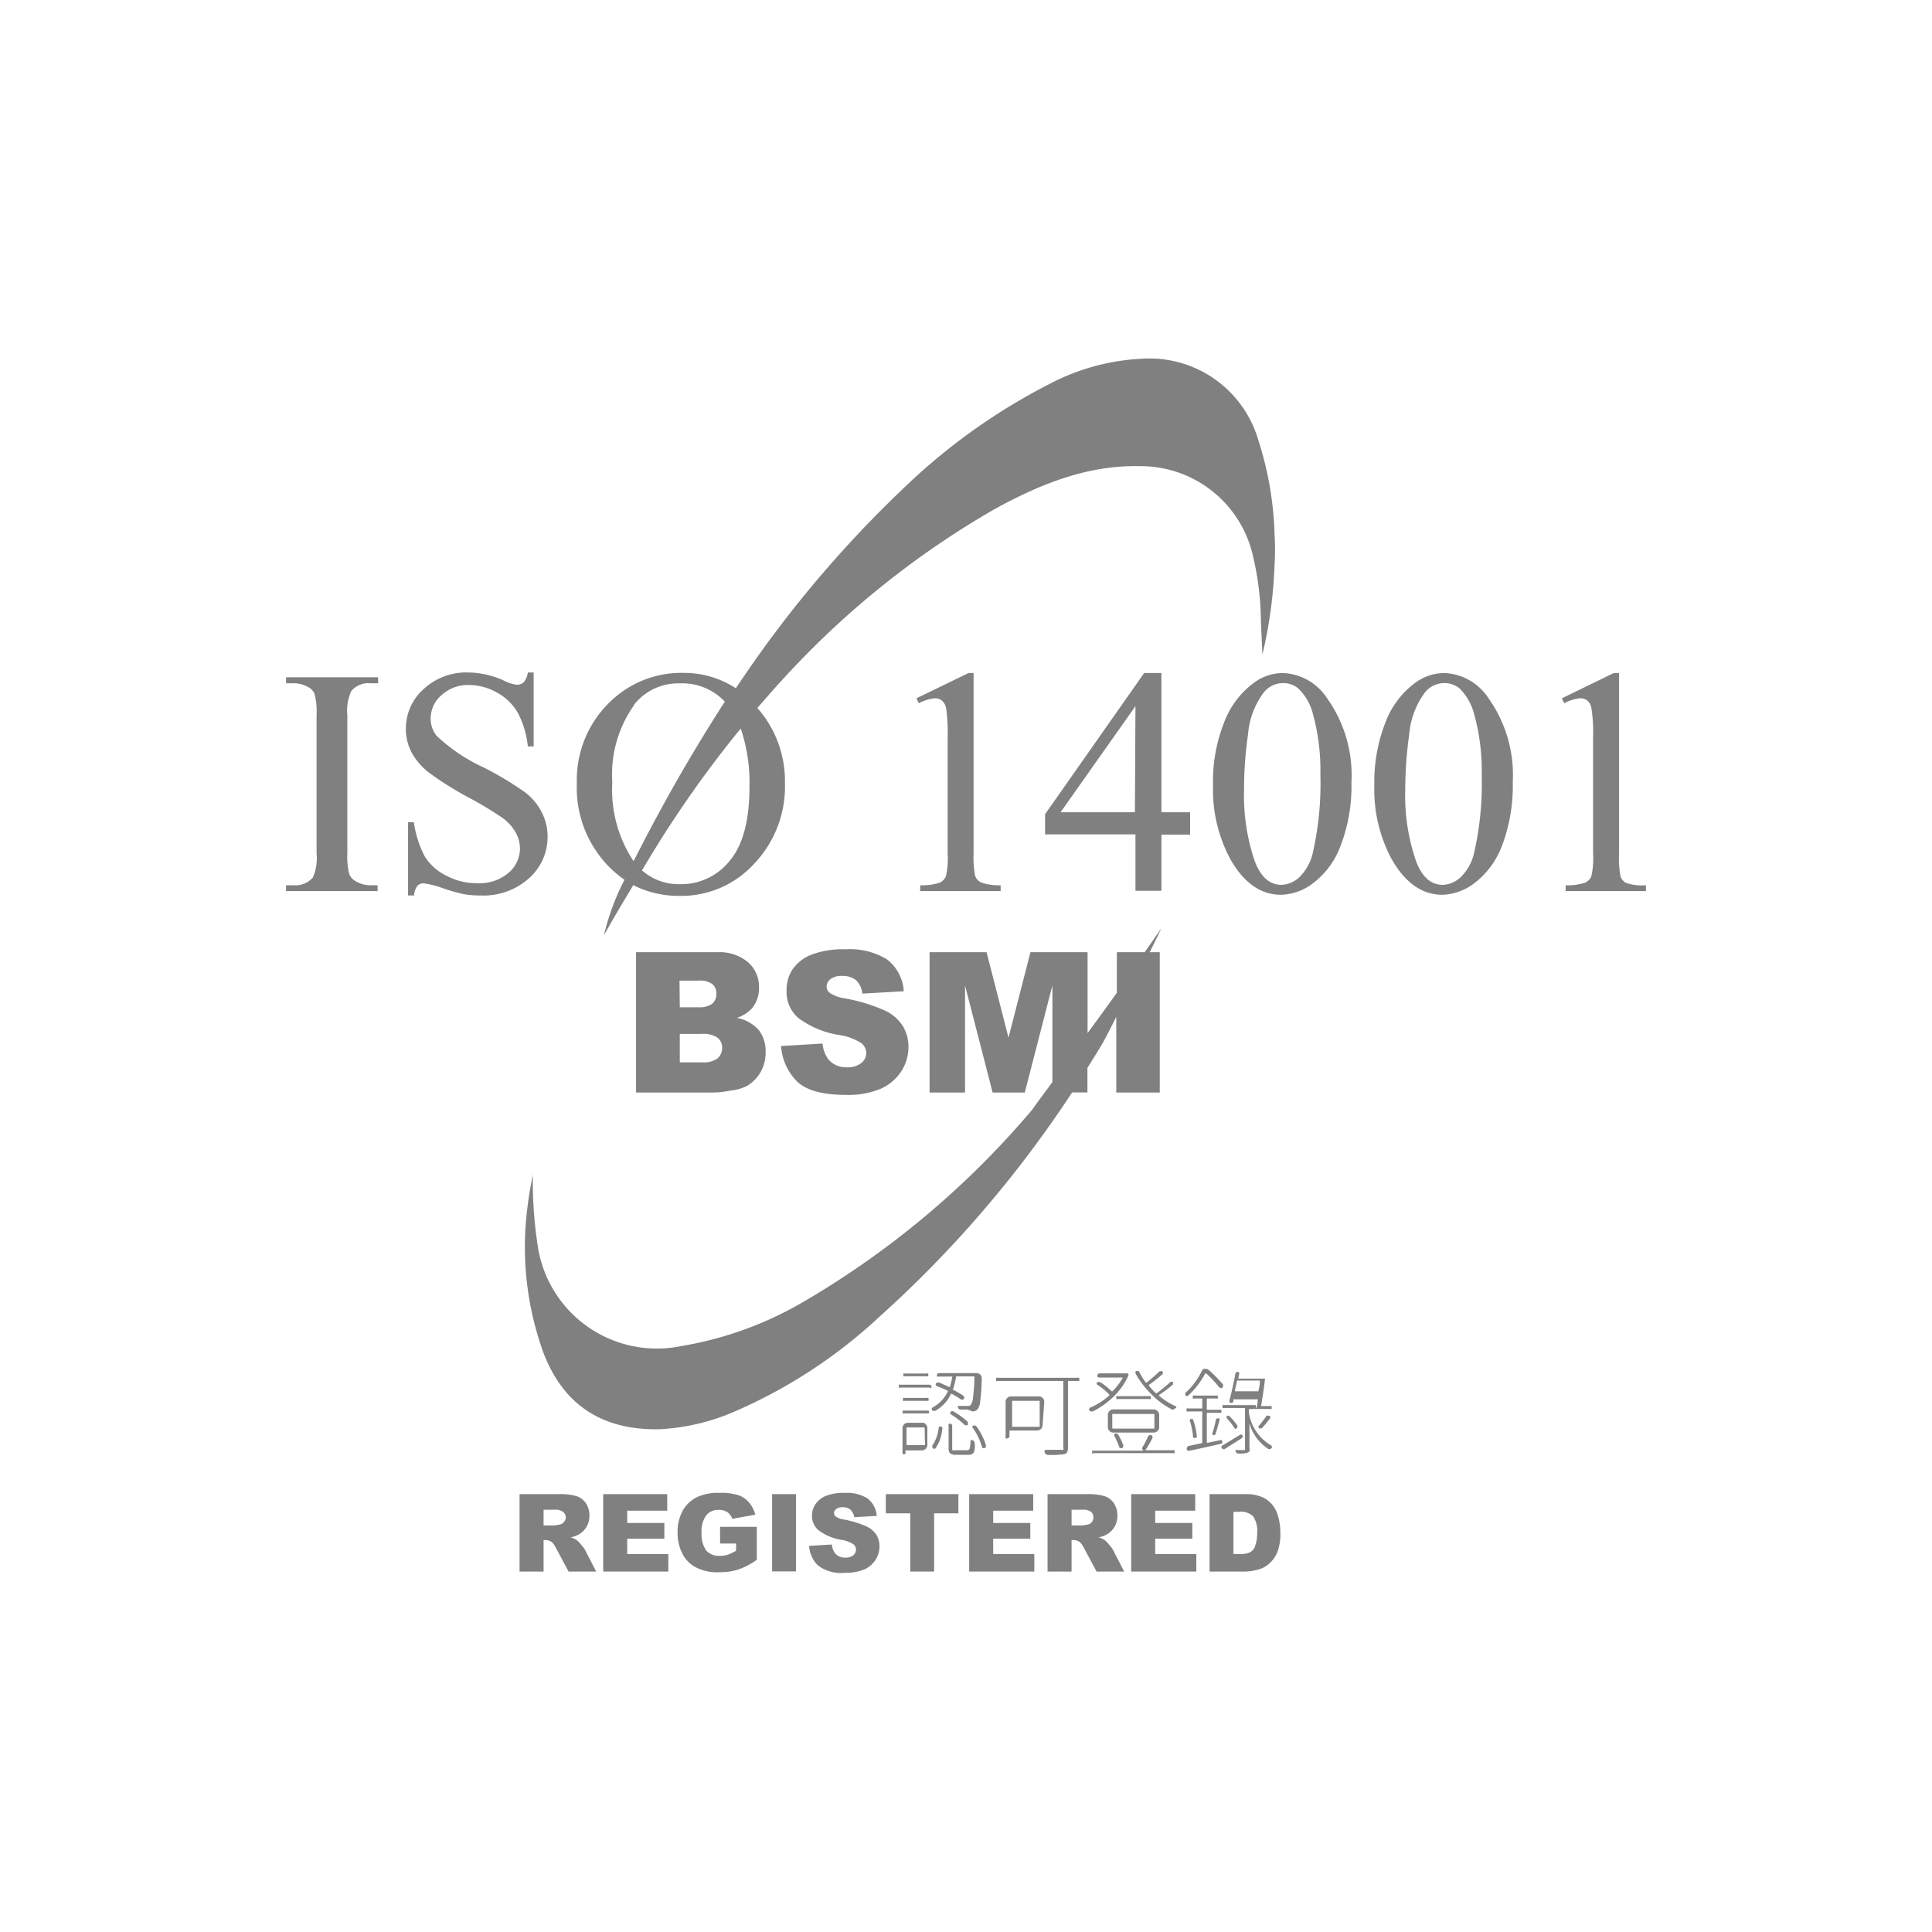 <svg id="圖層_1" data-name="圖層 1" xmlns="http://www.w3.org/2000/svg" viewBox="0 0 140 140"><defs><style>.cls-1{fill:gray;}</style></defs><title>iso14001</title><path class="cls-1" d="M38.61,85.1c-.13.75-.29,1.49-.37,2.25A22.45,22.45,0,0,0,39.37,98c1.46,3.84,4.29,5.64,8.39,5.57a15.62,15.62,0,0,0,5.46-1.28,36.77,36.77,0,0,0,10.47-6.84,83.2,83.2,0,0,0,14-16.29H78.8V77.38c.37-.59.74-1.18,1.09-1.77.06-.1.48-.88,1-1.93v5.49h3.15V69h-.73c.41-.81.72-1.45.83-1.72,0,0-.47.69-1.19,1.72H80.93v2.94c-.71,1-1.44,2-2.12,2.92V69H74.67l-1.59,6.19L71.49,69H67.36V79.17h2.57V71.41l2,7.76h2.33l2-7.76v7c-.63.86-1.2,1.62-1.46,2a63.78,63.78,0,0,1-16.71,14,25.89,25.89,0,0,1-8.72,3.13A8.73,8.73,0,0,1,39,90.5,31.49,31.49,0,0,1,38.61,85.1Z"/><path class="cls-1" d="M55,71.53a2.36,2.36,0,0,0-.79-1.8A3.2,3.2,0,0,0,52,69H46.09V79.17h5.42c.23,0,.7,0,1.41-.14a3.36,3.36,0,0,0,1.19-.33,2.77,2.77,0,0,0,1-1,2.85,2.85,0,0,0,.37-1.43A2.53,2.53,0,0,0,55,74.66a2.78,2.78,0,0,0-1.61-.9,2.58,2.58,0,0,0,1.09-.68A2.27,2.27,0,0,0,55,71.53Zm-5.76-.47h1.38a1.54,1.54,0,0,1,1,.25.87.87,0,0,1,.29.69.93.93,0,0,1-.29.73,1.58,1.58,0,0,1-1,.26H49.26ZM52,76.69a1.7,1.7,0,0,1-1.14.29h-1.6V74.92h1.59A1.81,1.81,0,0,1,52,75.2a.88.88,0,0,1,.33.72A1,1,0,0,1,52,76.69Z"/><path class="cls-1" d="M61.36,77.34A1.65,1.65,0,0,1,60,76.73a2.37,2.37,0,0,1-.4-1.11l-3,.18a4,4,0,0,0,1.13,2.54c.67.67,1.87,1,3.6,1a6,6,0,0,0,2.45-.43,3.39,3.39,0,0,0,1.51-1.25,3.22,3.22,0,0,0,.54-1.8,2.87,2.87,0,0,0-.41-1.51,3.06,3.06,0,0,0-1.29-1.12,12.6,12.6,0,0,0-3-.9,2.55,2.55,0,0,1-1-.38.57.57,0,0,1-.23-.43.7.7,0,0,1,.28-.57,1.27,1.27,0,0,1,.82-.23A1.58,1.58,0,0,1,62,71a1.56,1.56,0,0,1,.49,1l3-.17a3.13,3.13,0,0,0-1.22-2.31,5.12,5.12,0,0,0-3-.73,6.45,6.45,0,0,0-2.5.4,3,3,0,0,0-1.37,1.1A2.69,2.69,0,0,0,57,71.8a2.47,2.47,0,0,0,.89,2A6.77,6.77,0,0,0,60.8,75a3.92,3.92,0,0,1,1.61.59.9.9,0,0,1,0,1.44A1.53,1.53,0,0,1,61.36,77.34Z"/><path class="cls-1" d="M67.16,99.73a.14.14,0,0,0,.1,0,.12.12,0,0,0,0-.1.13.13,0,0,0,0-.1.14.14,0,0,0-.1,0H65.57a.14.14,0,0,0-.1,0,.13.13,0,0,0,0,.1.12.12,0,0,0,0,.1.14.14,0,0,0,.1,0Z"/><path class="cls-1" d="M67.49,100.59a.13.13,0,0,0,0-.1.14.14,0,0,0-.15-.15H65.24a.12.12,0,0,0-.1,0,.16.16,0,0,0,0,.11.14.14,0,0,0,0,.1.12.12,0,0,0,.1,0h2.14A.16.16,0,0,0,67.49,100.59Z"/><path class="cls-1" d="M70.47,102.28a.51.51,0,0,0,.38-.17,1.16,1.16,0,0,0,.18-.6,11.85,11.85,0,0,0,.11-1.63.39.39,0,0,0-.1-.27.46.46,0,0,0-.29-.11h-2.7a.14.14,0,0,0-.15.15.13.13,0,0,0,0,.1.16.16,0,0,0,.11,0h1s.05,0,0,0a5.18,5.18,0,0,1-.18.75,0,0,0,0,1-.06,0l-.72-.32h-.09a.2.2,0,0,0-.15.09.13.13,0,0,0,0,.09.19.19,0,0,0,.07.08,7.52,7.52,0,0,1,.79.34.05.05,0,0,1,0,.07,2.51,2.51,0,0,1-1.09,1.14.1.1,0,0,0-.06.1.11.11,0,0,0,0,.08.21.21,0,0,0,.15.07.15.15,0,0,0,.09,0,2.62,2.62,0,0,0,1.15-1.24s0,0,.06,0c.25.14.48.28.68.42a.15.15,0,0,0,.11,0,.13.13,0,0,0,.1-.07.17.17,0,0,0,0-.12.14.14,0,0,0-.07-.1,5.73,5.73,0,0,0-.72-.42.05.05,0,0,1,0-.07,6.59,6.59,0,0,0,.22-.9s0,0,.06,0h1.26s0,0,0,0c0,.69-.06,1.19-.1,1.49a1.17,1.17,0,0,1-.16.57.23.23,0,0,1-.19.08h0l-.66,0a.07.07,0,0,0-.08,0,.1.1,0,0,0,0,.09c0,.11.09.17.19.17l.51,0Z"/><path class="cls-1" d="M67.68,105a.27.27,0,0,0,.12-.06,2.91,2.91,0,0,0,.48-1.39.16.16,0,0,0,0-.12.17.17,0,0,0-.1-.06.12.12,0,0,0-.1,0,.15.15,0,0,0-.06.09,2.77,2.77,0,0,1-.46,1.29.12.12,0,0,0,0,.08.14.14,0,0,0,.06.12A.24.24,0,0,0,67.68,105Z"/><path class="cls-1" d="M69,102.26a.18.18,0,0,0-.13.06.12.12,0,0,0,0,.1.09.09,0,0,0,.05.08,6,6,0,0,1,1,.77.12.12,0,0,0,.11,0,.14.14,0,0,0,.1,0,.16.16,0,0,0,0-.12.15.15,0,0,0,0-.11,5.4,5.4,0,0,0-1-.74A.16.16,0,0,0,69,102.26Z"/><path class="cls-1" d="M66.93,103.1H65.8a.44.44,0,0,0-.29.11.42.42,0,0,0-.11.29v1.75a.14.14,0,0,0,0,.11.14.14,0,0,0,.11,0,.14.14,0,0,0,.1,0,.14.14,0,0,0,0-.11v-.15a0,0,0,0,1,0,0h1.19a.41.41,0,0,0,.28-.11.38.38,0,0,0,.12-.29V103.5a.38.38,0,0,0-.12-.29A.41.41,0,0,0,66.93,103.1Zm.1,1.62s0,0,0,0H65.75s-.06,0-.06,0v-1.28s0,0,.06,0H67s0,0,0,0Z"/><path class="cls-1" d="M67.28,101.3a.13.13,0,0,0-.1,0H65.55a.14.14,0,0,0-.11,0,.15.15,0,0,0,0,.11.13.13,0,0,0,0,.1.14.14,0,0,0,.11,0h1.63a.13.13,0,0,0,.1,0,.14.14,0,0,0,0-.1A.16.16,0,0,0,67.28,101.3Z"/><path class="cls-1" d="M67.29,102.22a.13.13,0,0,0-.1,0H65.54a.12.12,0,0,0-.1,0,.14.14,0,0,0,0,.2.12.12,0,0,0,.1,0h1.65a.13.13,0,0,0,.1,0,.15.15,0,0,0,0-.2Z"/><path class="cls-1" d="M70.62,104.56a.22.22,0,0,0-.15-.2.1.1,0,0,0-.09,0,.1.1,0,0,0-.06.08,1.77,1.77,0,0,1-.06.54.18.18,0,0,1-.19.11h-.83a.56.56,0,0,1-.23,0S69,105,69,104.92v-1.61a.16.16,0,0,0-.26-.11.16.16,0,0,0,0,.11v1.61a.56.56,0,0,0,.11.4.71.71,0,0,0,.45.1h.89a.42.42,0,0,0,.38-.17A1.37,1.37,0,0,0,70.62,104.56Z"/><path class="cls-1" d="M71.16,104.85a.13.13,0,0,0,.07.09l.06,0h.06a.2.2,0,0,0,.09-.09.12.12,0,0,0,0-.08v-.06a4.62,4.62,0,0,0-.67-1.33.18.18,0,0,0-.15-.08.18.18,0,0,0-.09,0,.11.11,0,0,0-.06.07.08.08,0,0,0,0,0,.19.19,0,0,0,0,.07A4.63,4.63,0,0,1,71.16,104.85Z"/><path class="cls-1" d="M75.67,101.59a.38.38,0,0,0-.12-.29.37.37,0,0,0-.28-.11h-2a.37.37,0,0,0-.28.11.38.38,0,0,0-.12.29v2.52a.17.17,0,0,0,0,.12.16.16,0,0,0,.11,0,.17.17,0,0,0,.17-.17v-.35s0-.05,0-.05h2a.41.41,0,0,0,.28-.11.4.4,0,0,0,.12-.29Zm-.33,1.74s0,.06,0,.06h-2s0,0,0-.06v-1.76s0-.06,0-.06h2s0,0,0,.06Z"/><path class="cls-1" d="M77.32,105.25a.75.75,0,0,0,.07-.34v-4.84s0,0,0,0h.67a.16.16,0,0,0,.11,0,.13.13,0,0,0,.05-.12.13.13,0,0,0-.05-.11.16.16,0,0,0-.11,0H72.31a.21.21,0,0,0-.12,0,.16.16,0,0,0,0,.11.17.17,0,0,0,0,.12.21.21,0,0,0,.12,0H77s.05,0,.05,0v4.84a.21.21,0,0,1,0,.15.23.23,0,0,1-.14,0l-.47,0-.64,0a.11.11,0,0,0-.1.06.13.13,0,0,0,0,.12.27.27,0,0,0,.27.19,6.66,6.66,0,0,0,1.18-.06A.43.43,0,0,0,77.32,105.25Z"/><path class="cls-1" d="M83.88,103.69a.38.38,0,0,0,.12-.28v-.88a.39.39,0,0,0-.12-.28.38.38,0,0,0-.28-.12H80.67a.38.38,0,0,0-.28.12.38.38,0,0,0-.11.28v.88a.37.37,0,0,0,.11.28.38.38,0,0,0,.28.12H83.6A.38.38,0,0,0,83.88,103.69Zm-3.23-.17s-.05,0-.05-.06v-1s0,0,.05,0h3s0,0,0,0v1s0,.06,0,.06Z"/><path class="cls-1" d="M79,102a.14.14,0,0,0-.07.12.11.11,0,0,0,0,.07.21.21,0,0,0,.16.09l.09,0a6,6,0,0,0,1.51-1.07,4.89,4.89,0,0,0,1.07-1.52.12.12,0,0,0-.06-.17l-.06,0a.14.14,0,0,0-.11,0H79.68a.14.14,0,0,0-.15.15.13.13,0,0,0,0,.1.16.16,0,0,0,.11.05h1.73v0a4.53,4.53,0,0,1-.76,1s0,0-.06,0a4,4,0,0,0-.86-.68l-.1,0a.18.18,0,0,0-.11.05.08.08,0,0,0,0,.09.08.08,0,0,0,.05.07,5,5,0,0,1,.85.7,0,0,0,0,1,0,.07A4.83,4.83,0,0,1,79,102Z"/><path class="cls-1" d="M85.24,102a.12.12,0,0,0-.07-.11,4.88,4.88,0,0,1-1.18-.75s0,0,0-.06a7.61,7.61,0,0,0,1-.75.11.11,0,0,0,0-.11.11.11,0,0,0,0-.09.21.21,0,0,0-.11,0,.16.16,0,0,0-.13.07,10.61,10.61,0,0,1-.92.75s-.05,0-.08,0a5.12,5.12,0,0,1-.49-.53s0,0,0-.07a10,10,0,0,0,1-.79.13.13,0,0,0,0-.1.12.12,0,0,0-.06-.1.21.21,0,0,0-.11,0,.16.16,0,0,0-.13.07c-.25.24-.54.49-.86.75,0,0,0,0-.07,0a4.58,4.58,0,0,1-.47-.76.18.18,0,0,0-.09-.08h-.11a.11.11,0,0,0-.08.07.13.13,0,0,0,0,.06.43.43,0,0,1,0,.05A6.6,6.6,0,0,0,83.4,101a5.75,5.75,0,0,0,1.53,1.14.16.16,0,0,0,.1,0h0a.27.27,0,0,0,.12-.09A.09.09,0,0,0,85.24,102Z"/><path class="cls-1" d="M79.26,105.3H85a.14.14,0,0,0,.11,0,.15.15,0,0,0,0-.11.13.13,0,0,0,0-.1.14.14,0,0,0-.11,0h-2v0a9.73,9.73,0,0,0,.51-.88.28.28,0,0,0,0-.13.12.12,0,0,0-.09-.08.2.2,0,0,0-.13,0,.21.21,0,0,0-.1.09,4.87,4.87,0,0,1-.41.79.17.17,0,0,0,0,.14.15.15,0,0,0,.09.1H79.26a.14.14,0,0,0-.11,0,.13.13,0,0,0,0,.1.15.15,0,0,0,0,.11A.14.14,0,0,0,79.26,105.3Z"/><path class="cls-1" d="M83.26,101.17H81a.12.12,0,0,0-.1,0,.14.14,0,0,0,0,.1.16.16,0,0,0,0,.11.12.12,0,0,0,.1,0h2.27a.15.15,0,0,0,.11,0,.21.21,0,0,0,0-.11.18.18,0,0,0,0-.1A.15.15,0,0,0,83.26,101.17Z"/><path class="cls-1" d="M80.9,103.88h-.08a.1.1,0,0,0-.07.07.11.11,0,0,0,0,.11,5.35,5.35,0,0,1,.35.78.13.13,0,0,0,.07.09.15.15,0,0,0,.13,0,.18.18,0,0,0,.09-.08.15.15,0,0,0,0-.13,3.77,3.77,0,0,0-.36-.76A.15.15,0,0,0,80.9,103.88Z"/><path class="cls-1" d="M88.63,105a.13.13,0,0,0,.12,0l1.21-.77a.14.14,0,0,0,.08-.13.15.15,0,0,0,0-.07.08.08,0,0,0-.07-.07.09.09,0,0,0-.09,0l-1.29.78a.14.14,0,0,0-.08.09v0a.31.31,0,0,0,0,.08A.17.17,0,0,0,88.63,105Z"/><path class="cls-1" d="M88.28,102.79a.11.11,0,0,0-.1,0,.13.13,0,0,0-.07.09,9,9,0,0,1-.26,1v0a.06.06,0,0,0,0,.05.09.09,0,0,0,.07.06s.06,0,.1,0a.12.12,0,0,0,.06-.08c.07-.2.17-.55.29-1a.17.17,0,0,0,0-.12A.15.15,0,0,0,88.28,102.79Z"/><path class="cls-1" d="M89.48,103.52a.11.11,0,0,0,.11,0,.18.18,0,0,0,.07-.1.17.17,0,0,0,0-.12,4.58,4.58,0,0,0-.55-.66.16.16,0,0,0-.11-.05.19.19,0,0,0-.1,0,.1.1,0,0,0,0,.08.1.1,0,0,0,0,.1,4.8,4.8,0,0,1,.53.68A.11.11,0,0,0,89.48,103.52Z"/><path class="cls-1" d="M86.53,104.2a.18.18,0,0,0,.1,0,.16.16,0,0,0,.09-.07.15.15,0,0,0,0-.11,5.19,5.19,0,0,0-.25-1.11.16.16,0,0,0-.06-.08.21.21,0,0,0-.11,0,.16.16,0,0,0-.08.06.14.14,0,0,0,0,.06s0,0,0,0a5.5,5.5,0,0,1,.23,1.11A.11.11,0,0,0,86.53,104.2Z"/><path class="cls-1" d="M91,101.82h-2.3a.13.13,0,0,0-.1,0,.14.14,0,0,0,0,.11.14.14,0,0,0,0,.1.13.13,0,0,0,.1,0h1.46a.05.05,0,0,1,.06.06v2.91s0,.07,0,.08,0,0-.08,0h-.52a.09.09,0,0,0-.08,0,.12.12,0,0,0,0,.1.21.21,0,0,0,.21.15,2,2,0,0,0,.64-.06.26.26,0,0,0,.15-.12.43.43,0,0,0,0-.22v-1.79s0,0,0,0h0A3.28,3.28,0,0,0,91.91,105a.22.22,0,0,0,.14,0,.28.28,0,0,0,.11-.08.15.15,0,0,0,0-.11.14.14,0,0,0-.08-.09,3.3,3.3,0,0,1-1.58-2.36s0-.06,0-.1v-.1a.05.05,0,0,1,.06-.06h1.48a.12.12,0,0,0,.1,0,.14.14,0,0,0,0-.1.14.14,0,0,0,0-.11.12.12,0,0,0-.1,0h-.66s0,0,0,0c.11-.63.21-1.27.28-1.91a.11.11,0,0,0,0-.08.1.1,0,0,0-.08,0H89.73s0,0,0,0l.06-.31a.13.13,0,0,0,0-.12.11.11,0,0,0-.1-.06h0a.17.17,0,0,0-.17.13c-.15.8-.3,1.45-.43,1.94a.14.14,0,0,0,0,.11.1.1,0,0,0,.09.06.17.17,0,0,0,.12,0,.18.18,0,0,0,.08-.11s0-.1,0-.14,0,0,.05,0h1.71s0,0,0,.05c0,.26-.07.45-.1.59S91,101.82,91,101.82Zm-1.51-1s0,0,0-.06.08-.35.16-.72a.05.05,0,0,1,.06,0h1.59s0,0,0,0c0,.32-.07.56-.1.72s0,.06,0,.06Z"/><path class="cls-1" d="M86,104.93a.15.15,0,0,0,0,.09v0a.18.18,0,0,0,.07.1.15.15,0,0,0,.13,0c.48-.09,1.24-.26,2.28-.5a.15.15,0,0,0,.09-.06.25.25,0,0,0,0-.11.15.15,0,0,0-.06-.09.08.08,0,0,0-.09,0l-.91.19s-.06,0-.06,0v-2.11a.05.05,0,0,1,.06-.06h.86a.13.13,0,0,0,.1,0,.15.15,0,0,0,0-.22.13.13,0,0,0-.1,0h-.86a.05.05,0,0,1-.06-.06v-.76s0,0,.06,0h.63a.14.14,0,0,0,.1,0,.12.12,0,0,0,0-.1.14.14,0,0,0,0-.11.14.14,0,0,0-.1,0H86.55a.14.14,0,0,0-.11,0,.14.14,0,0,0,0,.11.12.12,0,0,0,0,.1.14.14,0,0,0,.11,0h.57a0,0,0,0,1,0,0V102s0,.06,0,.06h-1a.17.17,0,0,0-.11,0,.17.17,0,0,0,0,.22.17.17,0,0,0,.11,0h1s0,0,0,.06v2.17s0,.06,0,.06l-1,.21A.21.21,0,0,0,86,104.93Z"/><path class="cls-1" d="M87.62,99.3a.4.4,0,0,0-.3-.11.25.25,0,0,0-.23.15,5.07,5.07,0,0,1-1.19,1.59.13.13,0,0,0,0,.1.11.11,0,0,0,0,.09.15.15,0,0,0,.21,0,6,6,0,0,0,1.23-1.6s0,0,.06,0a7.84,7.84,0,0,1,.94,1,.2.2,0,0,0,.11.06.16.16,0,0,0,.11,0,.14.14,0,0,0,.06-.12.23.23,0,0,0,0-.14A9.85,9.85,0,0,0,87.62,99.3Z"/><path class="cls-1" d="M91.85,102.57a.14.14,0,0,0-.1.07,7.36,7.36,0,0,1-.55.7.11.11,0,0,0,0,.08.1.1,0,0,0,.06.09l.09,0a.16.16,0,0,0,.12-.05c.2-.22.39-.45.58-.7a.24.24,0,0,0,0-.08v0a.13.13,0,0,0-.07-.09l-.08,0Z"/><path class="cls-1" d="M42.08,111.9a1.56,1.56,0,0,0-.28-.29,1.59,1.59,0,0,0-.45-.21,1.86,1.86,0,0,0,.61-.22,1.61,1.61,0,0,0,.55-.55,1.56,1.56,0,0,0,.2-.8,1.57,1.57,0,0,0-.26-.91,1.34,1.34,0,0,0-.69-.51,4.2,4.2,0,0,0-1.22-.14H37.65v5.61h1.74V111.6h.15a.8.8,0,0,1,.43.13,1.43,1.43,0,0,1,.31.43l.92,1.72h2l-.84-1.63A2.79,2.79,0,0,0,42.08,111.9Zm-1.22-1.61a.47.47,0,0,1-.28.18,2.52,2.52,0,0,1-.46.07h-.73V109.4h.76a1,1,0,0,1,.65.15A.54.54,0,0,1,41,110,.52.52,0,0,1,40.86,110.29Z"/><polygon class="cls-1" points="45.45 111.5 48.14 111.5 48.14 110.36 45.45 110.36 45.45 109.47 48.35 109.47 48.35 108.27 43.71 108.27 43.71 113.88 48.43 113.88 48.43 112.61 45.45 112.61 45.45 111.5"/><path class="cls-1" d="M52.18,111.85h1.16v.52a3.2,3.2,0,0,1-.6.29,1.73,1.73,0,0,1-.56.08,1.23,1.23,0,0,1-1-.38,2,2,0,0,1-.34-1.3,1.92,1.92,0,0,1,.34-1.26,1.12,1.12,0,0,1,.9-.39,1.09,1.09,0,0,1,.63.17.87.87,0,0,1,.35.48l1.67-.3a2.15,2.15,0,0,0-.46-.89,1.7,1.7,0,0,0-.76-.52,4.1,4.1,0,0,0-1.39-.17,3.62,3.62,0,0,0-1.53.27,2.42,2.42,0,0,0-1.11,1,3.22,3.22,0,0,0-.38,1.59,3.34,3.34,0,0,0,.35,1.55,2.26,2.26,0,0,0,1,1,3.37,3.37,0,0,0,1.63.34,4.47,4.47,0,0,0,1.4-.19,5.26,5.26,0,0,0,1.36-.71v-2.39H52.18Z"/><rect class="cls-1" x="55.95" y="108.27" width="1.73" height="5.6"/><path class="cls-1" d="M62.77,110.6a7.44,7.44,0,0,0-1.62-.49,1.37,1.37,0,0,1-.58-.21.3.3,0,0,1-.13-.24.39.39,0,0,1,.15-.31.7.7,0,0,1,.46-.13.88.88,0,0,1,.57.17.93.93,0,0,1,.28.55l1.63-.09a1.73,1.73,0,0,0-.67-1.27,2.8,2.8,0,0,0-1.64-.4,3.49,3.49,0,0,0-1.38.22,1.69,1.69,0,0,0-.75.6,1.46,1.46,0,0,0-.25.82,1.35,1.35,0,0,0,.49,1.08,3.75,3.75,0,0,0,1.62.68,2.27,2.27,0,0,1,.89.32.52.52,0,0,1,.19.39.54.54,0,0,1-.2.41.86.86,0,0,1-.57.17.92.92,0,0,1-.77-.34,1.28,1.28,0,0,1-.21-.61l-1.65.1a2.21,2.21,0,0,0,.62,1.4,2.77,2.77,0,0,0,2,.55,3.52,3.52,0,0,0,1.35-.23,1.83,1.83,0,0,0,.83-.69,1.8,1.8,0,0,0,.3-1,1.59,1.59,0,0,0-.22-.83A1.79,1.79,0,0,0,62.77,110.6Z"/><polygon class="cls-1" points="64.19 109.66 65.96 109.66 65.96 113.88 67.69 113.88 67.69 109.66 69.45 109.66 69.45 108.27 64.19 108.27 64.19 109.66"/><polygon class="cls-1" points="71.97 111.5 74.66 111.5 74.66 110.36 71.97 110.36 71.97 109.47 74.87 109.47 74.87 108.27 70.23 108.27 70.23 113.88 74.95 113.88 74.95 112.61 71.97 112.61 71.97 111.5"/><path class="cls-1" d="M80.34,111.9a1.56,1.56,0,0,0-.28-.29,1.59,1.59,0,0,0-.45-.21,1.86,1.86,0,0,0,.61-.22,1.61,1.61,0,0,0,.55-.55,1.56,1.56,0,0,0,.2-.8,1.57,1.57,0,0,0-.26-.91,1.3,1.3,0,0,0-.69-.51,4.2,4.2,0,0,0-1.22-.14H75.91v5.61h1.74V111.6h.15a.8.8,0,0,1,.43.13,1.43,1.43,0,0,1,.31.43l.92,1.72h2l-.84-1.63A2.79,2.79,0,0,0,80.34,111.9Zm-1.22-1.61a.47.47,0,0,1-.28.18,2.52,2.52,0,0,1-.46.07h-.73V109.4h.76a1,1,0,0,1,.65.15.54.54,0,0,1,.17.42A.52.52,0,0,1,79.12,110.29Z"/><polygon class="cls-1" points="83.71 111.5 86.4 111.5 86.4 110.36 83.71 110.36 83.71 109.47 86.61 109.47 86.61 108.27 81.97 108.27 81.97 113.88 86.69 113.88 86.69 112.61 83.71 112.61 83.71 111.5"/><path class="cls-1" d="M92.22,109.07a2.06,2.06,0,0,0-.77-.59,3,3,0,0,0-1.23-.21H87.65v5.61h2.57a3.7,3.7,0,0,0,1-.16,1.81,1.81,0,0,0,.78-.44,2.24,2.24,0,0,0,.57-.83,3.69,3.69,0,0,0,.21-1.39,4.22,4.22,0,0,0-.14-1.09A2.38,2.38,0,0,0,92.22,109.07Zm-1.28,3a.84.84,0,0,1-.36.42,1.81,1.81,0,0,1-.77.12h-.43v-3.06h.43a1.25,1.25,0,0,1,1,.33,1.92,1.92,0,0,1,.29,1.22A2.77,2.77,0,0,1,90.94,112.06Z"/><path class="cls-1" d="M20.73,49.51h.54a2.16,2.16,0,0,1,1.05.27,1,1,0,0,1,.47.49,5.1,5.1,0,0,1,.15,1.56v10a3.54,3.54,0,0,1-.27,1.76,1.68,1.68,0,0,1-1.4.56h-.54v.42h6.63v-.42H26.8a2.13,2.13,0,0,1-1-.28,1.07,1.07,0,0,1-.48-.49,5.07,5.07,0,0,1-.15-1.55v-10a3.34,3.34,0,0,1,.29-1.76,1.62,1.62,0,0,1,1.38-.56h.56v-.43H20.73Z"/><path class="cls-1" d="M39.68,60.62a3.79,3.79,0,0,0-.43-1.77A4.18,4.18,0,0,0,38,57.38a23.45,23.45,0,0,0-3-1.79,12.49,12.49,0,0,1-3.37-2.28A2,2,0,0,1,31.21,52,2.21,2.21,0,0,1,32,50.37a2.8,2.8,0,0,1,2-.73,4.14,4.14,0,0,1,2,.54,3.84,3.84,0,0,1,1.51,1.45,6.63,6.63,0,0,1,.74,2.46h.42V48.73h-.42a1.44,1.44,0,0,1-.3.71.69.69,0,0,1-.49.18,2.7,2.7,0,0,1-.9-.28,6.42,6.42,0,0,0-2.62-.61,4.53,4.53,0,0,0-3.25,1.21,3.82,3.82,0,0,0-1.28,2.87,3.65,3.65,0,0,0,.44,1.76A4.79,4.79,0,0,0,31.1,56a23.87,23.87,0,0,0,2.82,1.77,26.86,26.86,0,0,1,2.44,1.46,3.36,3.36,0,0,1,1,1.08,2.45,2.45,0,0,1,.32,1.16,2.34,2.34,0,0,1-.83,1.78,3.23,3.23,0,0,1-2.26.75,4.69,4.69,0,0,1-2.26-.55,3.84,3.84,0,0,1-1.54-1.37,7.7,7.7,0,0,1-.8-2.5h-.42v5.31H30a1.45,1.45,0,0,1,.25-.71.61.61,0,0,1,.45-.17,6.51,6.51,0,0,1,1.41.36,13.21,13.21,0,0,0,1.47.42,7.15,7.15,0,0,0,1.26.1,4.94,4.94,0,0,0,3.52-1.27A4,4,0,0,0,39.68,60.62Z"/><path class="cls-1" d="M45.25,63.75l-.13.26a17.86,17.86,0,0,0-1.36,3.77c1.05-1.88,2.1-3.58,2.1-3.58l0-.07a7.37,7.37,0,0,0,3.4.79,7.15,7.15,0,0,0,5.39-2.33,8.11,8.11,0,0,0,2.23-5.86,8,8,0,0,0-2-5.43h0c.59-.66,1.14-1.32,1.73-1.95A63.83,63.83,0,0,1,72.13,36.86c3.26-1.78,6.67-3.17,10.48-3.08a8.34,8.34,0,0,1,8.13,6.28A21.26,21.26,0,0,1,91.37,45l.11,2.43a33.07,33.07,0,0,0,.88-6.51,17.45,17.45,0,0,0,0-2.16,24.31,24.31,0,0,0-1.16-6.81A8.22,8.22,0,0,0,82.66,26,16,16,0,0,0,76,27.85a44.07,44.07,0,0,0-10.38,7.39A83.94,83.94,0,0,0,54,48.87l-.68,1a6.89,6.89,0,0,0-3.79-1.11,7.39,7.39,0,0,0-5.22,2,7.85,7.85,0,0,0-2.51,6,8.17,8.17,0,0,0,2.17,5.88A8,8,0,0,0,45.25,63.75ZM54.31,57q0,3.68-1.43,5.37a4.48,4.48,0,0,1-3.6,1.7,4,4,0,0,1-2.76-1l.14-.23a81.2,81.2,0,0,1,6.74-9.71l.28-.33A12.21,12.21,0,0,1,54.31,57Zm-8.37-5.93a4.08,4.08,0,0,1,3.33-1.55,4.23,4.23,0,0,1,3.26,1.33l-.12.17a124.59,124.59,0,0,0-6.35,11.1l-.15.28a9.33,9.33,0,0,1-1.54-5.72A8.64,8.64,0,0,1,45.94,51.11Z"/><path class="cls-1" d="M68.54,63.51a.91.91,0,0,1-.44.45,4.06,4.06,0,0,1-1.42.19v.42h5.83v-.42a3.83,3.83,0,0,1-1.4-.2.83.83,0,0,1-.45-.49,7,7,0,0,1-.11-1.62V48.77h-.37L66.41,50.6l.17.36a3,3,0,0,1,1.18-.36.8.8,0,0,1,.5.17,1,1,0,0,1,.3.54,13.12,13.12,0,0,1,.11,2.17v8.36A5.71,5.71,0,0,1,68.54,63.51Z"/><path class="cls-1" d="M86.24,58.86H84.16V48.77H82.91L75.73,59v1.46h6.55v4.09h1.88V60.48h2.08Zm-4,0H76.85l5.43-7.69Z"/><path class="cls-1" d="M92.94,48.77a3.55,3.55,0,0,0-2.12.74,6.33,6.33,0,0,0-2.12,2.85,11.62,11.62,0,0,0-.8,4.56,10.64,10.64,0,0,0,1.24,5.31q1.47,2.61,3.69,2.61A4,4,0,0,0,95.15,64a6,6,0,0,0,2-2.73,12,12,0,0,0,.78-4.58,9.6,9.6,0,0,0-1.77-6.1A4,4,0,0,0,92.94,48.77Zm2.21,12.94a3.56,3.56,0,0,1-1,1.86,2,2,0,0,1-1.28.55c-.86,0-1.5-.56-1.94-1.7a14.73,14.73,0,0,1-.78-5.22,27.31,27.31,0,0,1,.29-4,5.79,5.79,0,0,1,1.12-3,1.79,1.79,0,0,1,1.38-.7,1.7,1.7,0,0,1,1.13.38,3.87,3.87,0,0,1,1.07,1.86,15.36,15.36,0,0,1,.54,4.42A22.56,22.56,0,0,1,95.15,61.71Z"/><path class="cls-1" d="M104.64,48.77a3.58,3.58,0,0,0-2.13.74,6.33,6.33,0,0,0-2.12,2.85,11.81,11.81,0,0,0-.8,4.56,10.64,10.64,0,0,0,1.24,5.31q1.48,2.61,3.69,2.61a4.06,4.06,0,0,0,2.33-.85,6.13,6.13,0,0,0,2-2.73,12.22,12.22,0,0,0,.77-4.58,9.6,9.6,0,0,0-1.77-6.1A4,4,0,0,0,104.64,48.77Zm2.2,12.94a3.55,3.55,0,0,1-1,1.86,2,2,0,0,1-1.28.55c-.86,0-1.51-.56-1.94-1.7a14.48,14.48,0,0,1-.79-5.22,28.76,28.76,0,0,1,.29-4,5.88,5.88,0,0,1,1.12-3,1.8,1.8,0,0,1,1.38-.7,1.73,1.73,0,0,1,1.14.38,4,4,0,0,1,1.06,1.86,15.33,15.33,0,0,1,.55,4.42A22.48,22.48,0,0,1,106.84,61.71Z"/><path class="cls-1" d="M117.88,64a.83.83,0,0,1-.45-.49,7,7,0,0,1-.11-1.62V48.77h-.38l-3.76,1.83.17.36a3,3,0,0,1,1.17-.36.8.8,0,0,1,.51.17.94.94,0,0,1,.29.54,11.69,11.69,0,0,1,.12,2.17v8.36a5.71,5.71,0,0,1-.13,1.67.91.91,0,0,1-.44.45,4.1,4.1,0,0,1-1.42.19v.42h5.82v-.42A3.77,3.77,0,0,1,117.88,64Z"/></svg>